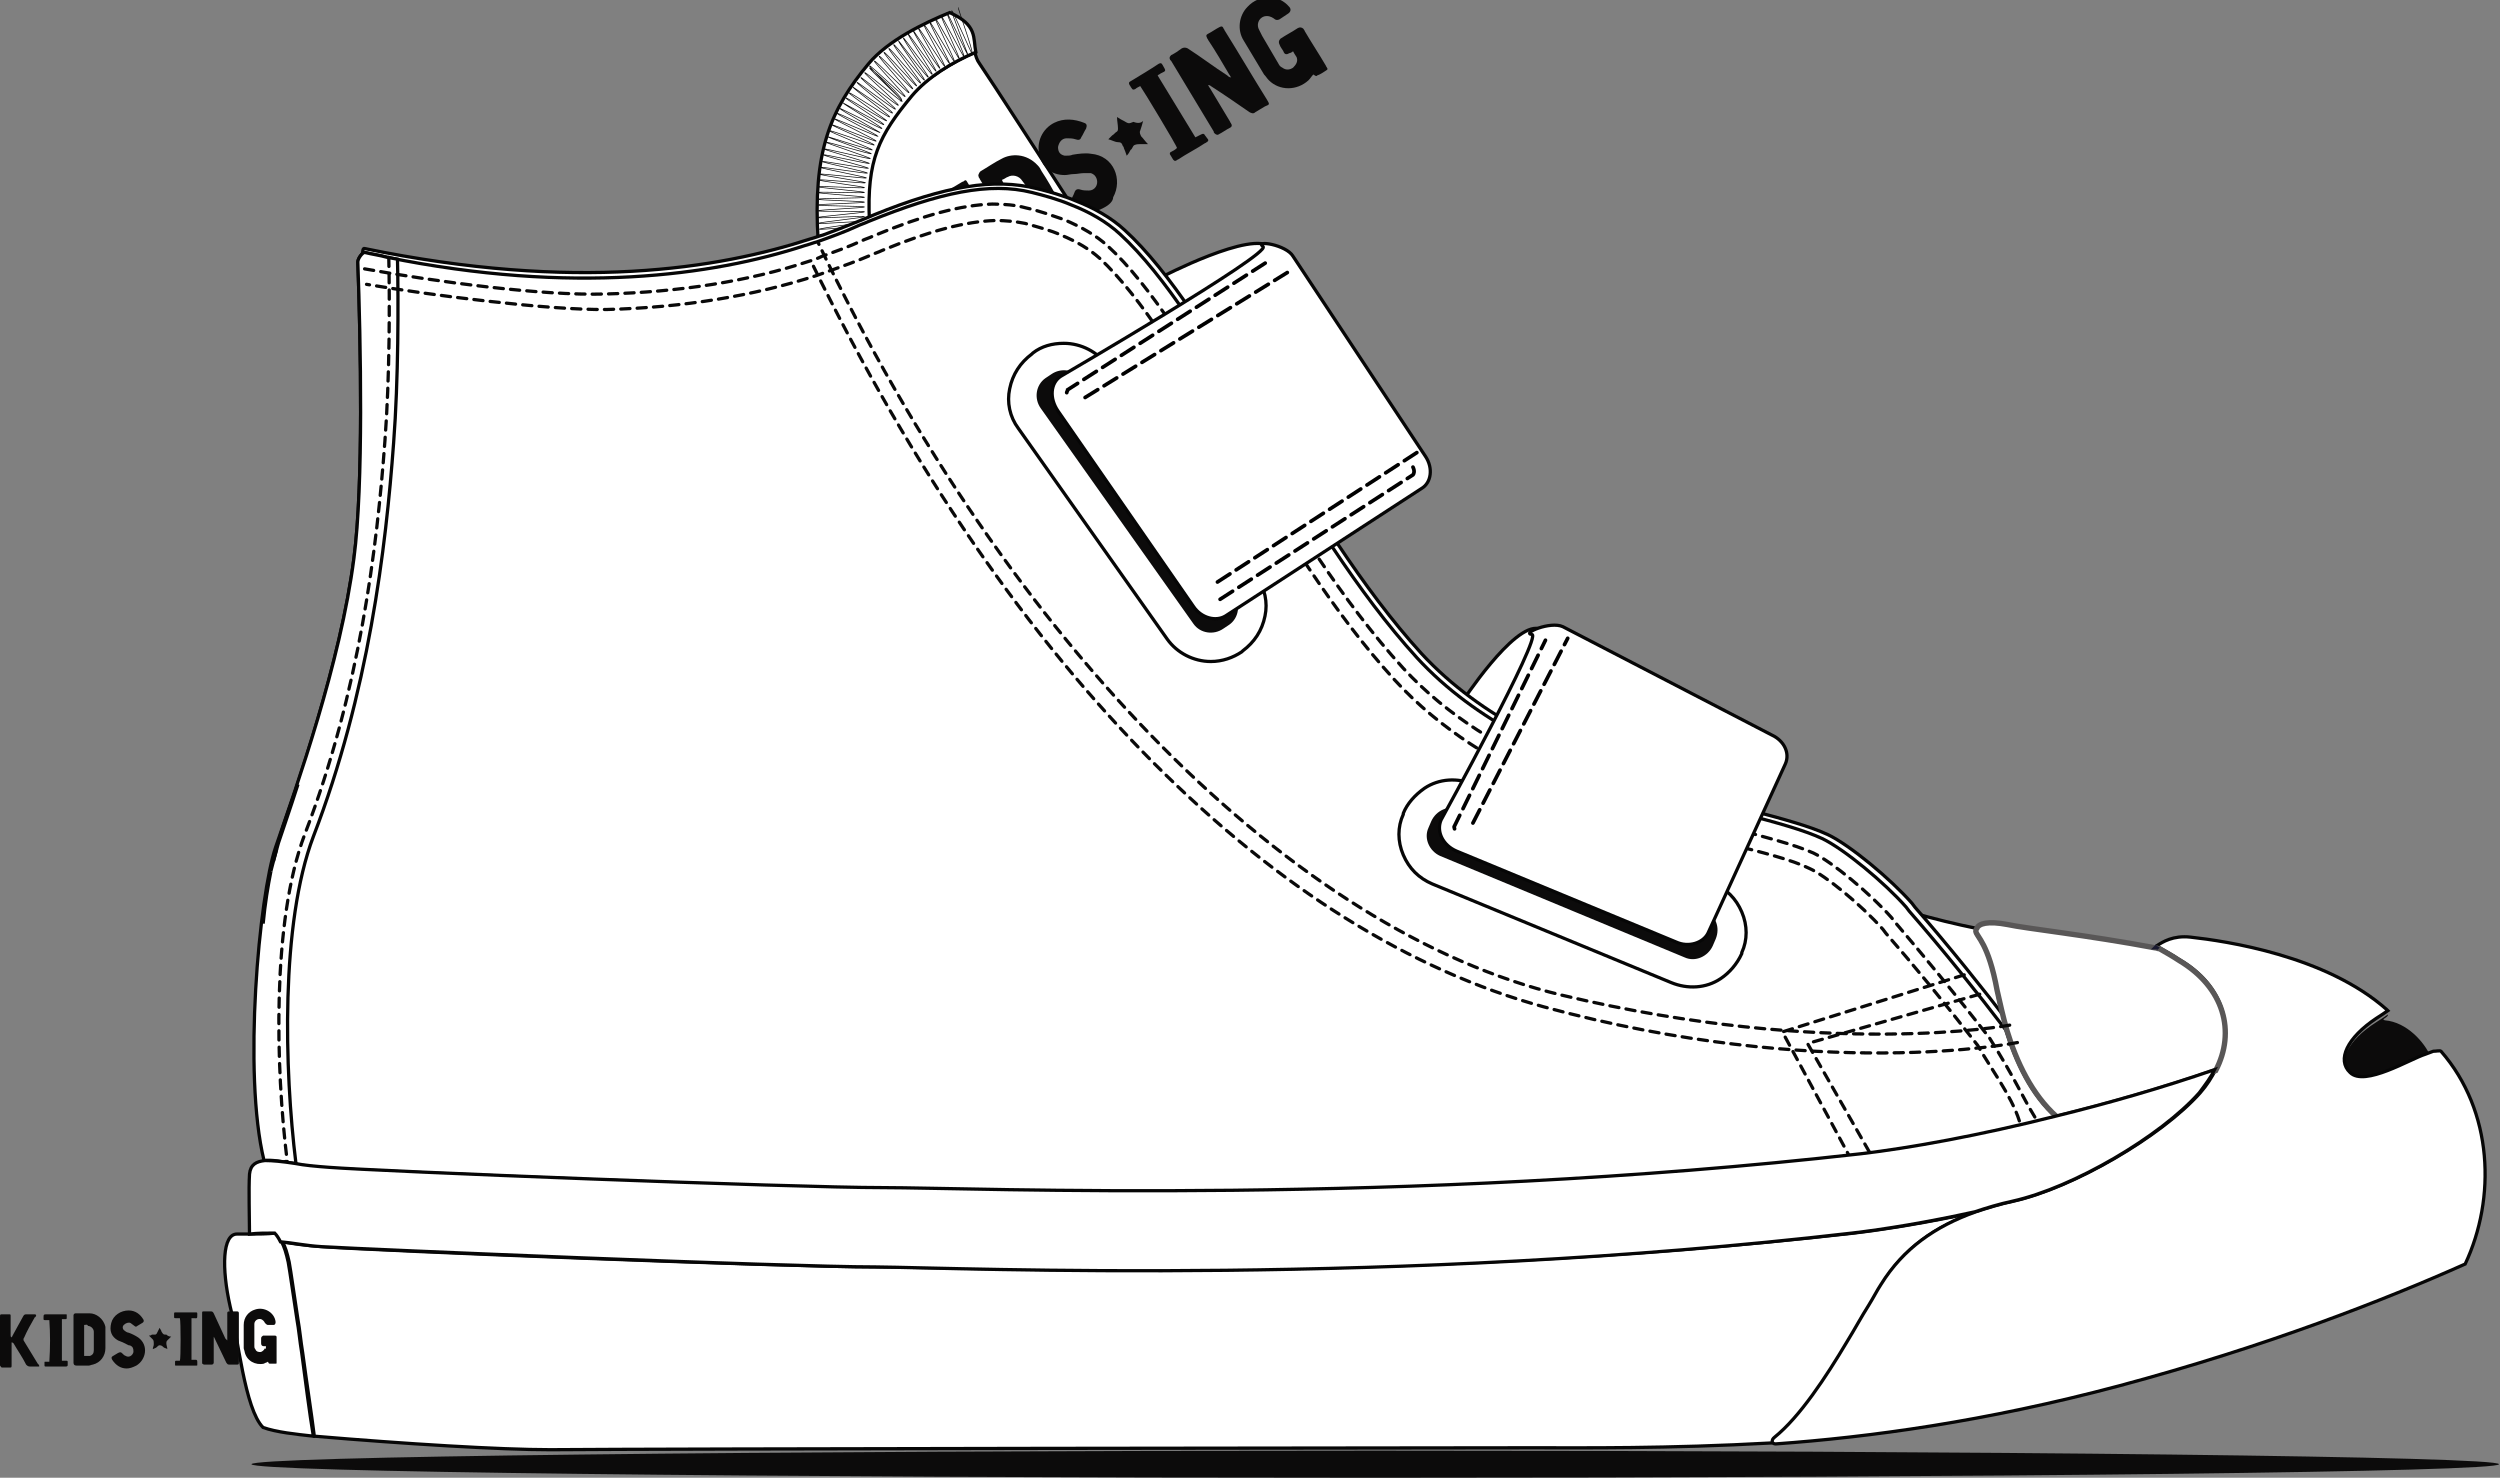 <?xml version="1.0" encoding="utf-8"?>
<!-- Generator: Adobe Illustrator 18.1.1, SVG Export Plug-In . SVG Version: 6.00 Build 0)  -->
<svg version="1.1" id="layout_1" xmlns="http://www.w3.org/2000/svg" xmlns:xlink="http://www.w3.org/1999/xlink" x="0px" y="0px"
	 viewBox="0 0 258.5 152.8" enable-background="new 0 0 258.5 152.8" xml:space="preserve">
<rect x="0" y="0" width="258.5" height="152.8" fill="#808080" stroke="none"/>
<path fill="#FFFFFF" d="M151.1,72.7c0,0,5.4-8.3,8-7.7c2.5,0.6-4,9.4-4,9.4L151.1,72.7z"/>
<path fill="none" stroke="#060606" stroke-width="0.339" d="M151.1,72.7c0,0,5.4-8.3,8-7.7c2.5,0.6-4,9.4-4,9.4L151.1,72.7z"/>
<path fill="#FFFFFF" d="M120,28.7c0,0,9.6-5,11.4-3.1c1.8,1.8-8.9,6.7-8.9,6.7L120,28.7z"/>
<path fill="none" stroke="#060606" stroke-width="0.339" d="M120,28.7c0,0,9.6-5,11.4-3.1c1.8,1.8-8.9,6.7-8.9,6.7L120,28.7z"/>
<path fill="#0C0B0B" d="M26,151.4c0,0.8,52,1.4,116.2,1.4c64.2,0,116.2-0.6,116.2-1.4c0-0.8-52-1.4-116.2-1.4
	C78,150,26,150.6,26,151.4"/>
<path fill="#0C0B0B" d="M243,111.3c-1.4-1.4-0.3-3.7,2.7-5.6c0.5-0.3,0.9-0.6,1.2-0.8c0.1,0.3-0.8,0.5-0.3,0.6
	c2.3,0.2,4.1,2.3,4.7,3.7c0,0.1,0.2,0.1,0.4,0.1c-0.3,0.1-0.5,0.2-0.8,0.3C249.3,109.9,244.5,112.8,243,111.3"/>
<path fill="#FFFFFF" d="M204.3,96.4c0.1,0.6,1.4,1.2,2.2,6.1c0.2,1.2,0.5,2.6,1,4.1c-2.9-3.7-6.5-8.2-10-12.3
	c2.4,0.7,4.9,1.3,6.9,1.7C204.3,96.1,204.3,96.3,204.3,96.4"/>
<path fill="none" stroke="#060606" stroke-width="0.339" d="M204.3,96.4c0.1,0.6,1.4,1.2,2.2,6.1c0.2,1.2,0.5,2.6,1,4.1
	c-2.9-3.7-6.5-8.2-10-12.3c2.4,0.7,4.9,1.3,6.9,1.7C204.3,96.1,204.3,96.3,204.3,96.4z"/>
<path fill="#FFFFFF" d="M89.8,22.9c-0.3-6.4,1-8.9,4.4-13c1.6-1.9,4.2-3.4,6.6-4.5c0.1,0.4,0.2,0.8,0.5,1.2
	c1.3,1.9,7.1,10.9,9.5,14.6c-1.4-0.6-2.9-1-4.1-1.3C102.3,18.9,97.2,19.9,89.8,22.9"/>
<path fill="none" stroke="#060606" stroke-width="0.339" d="M89.8,22.9c-0.3-6.4,1-8.9,4.4-13c1.6-1.9,4.2-3.4,6.6-4.5
	c0.1,0.4,0.2,0.8,0.5,1.2c1.3,1.9,7.1,10.9,9.5,14.6c-1.4-0.6-2.9-1-4.1-1.3C102.3,18.9,97.2,19.9,89.8,22.9z"/>
<path fill="#0C0B0B" d="M127.3,8c-0.1-0.1-0.1-0.2-0.2-0.3c-0.7-1.2-1.4-2.4-2.2-3.6c0-0.1-0.1-0.1-0.1-0.2
	c-0.1-0.2-0.1-0.3,0.1-0.4c0.4-0.2,0.8-0.5,1.2-0.7c0.2-0.1,0.3-0.1,0.4,0.1c0,0.1,0.1,0.1,0.1,0.2c1.5,2.4,2.9,4.8,4.4,7.2
	c0.3,0.5,0.3,0.5-0.2,0.7c-0.3,0.2-0.7,0.4-1,0.6c-0.2,0.2-0.4,0.1-0.6,0c-1.3-0.9-2.6-1.8-4-2.7c-0.1-0.1-0.2-0.1-0.3-0.1
	c0.1,0.1,0.1,0.2,0.2,0.3c0.7,1.2,1.4,2.3,2.1,3.5c0,0.1,0.1,0.1,0.1,0.2c0.1,0.1,0.1,0.3-0.1,0.4c-0.4,0.2-0.8,0.5-1.2,0.7
	c-0.1,0.1-0.3,0-0.4-0.1c-0.1-0.1-0.1-0.1-0.1-0.2l-4.4-7.3c0,0-0.1-0.1-0.1-0.1c-0.1-0.2-0.1-0.3,0.1-0.5c0.4-0.2,0.7-0.4,1.1-0.7
	c0.2-0.1,0.4-0.1,0.6,0c1.4,0.9,2.7,1.9,4.1,2.8C127,7.9,127.1,8,127.3,8C127.2,8,127.2,8,127.3,8"/>
<path fill="#0C0B0B" d="M103.4,22c-0.7-1.2-1.4-2.3-2.1-3.5c0-0.1-0.1-0.1-0.1-0.2c-0.1-0.2,0-0.3,0.1-0.5c0,0,0.1-0.1,0.1-0.1
	c0.7-0.4,1.4-0.9,2.2-1.3c0.9-0.5,2.5-0.6,3.7,0.7c0.2,0.2,0.3,0.4,0.4,0.6c0.6,0.9,1.1,1.8,1.6,2.7c0.7,1.2,0.6,2.8-0.4,3.8
	c-0.2,0.2-0.4,0.3-0.6,0.5c-0.7,0.4-1.3,0.8-2,1.2c-0.3,0.2-0.6,0.1-0.7-0.2C104.8,24.5,104.1,23.3,103.4,22 M103.6,18.6
	c0.1,0.4,2.7,4.6,2.9,4.8c0.3-0.2,0.5-0.3,0.8-0.5c0.1,0,0.1-0.1,0.1-0.1c0.3-0.4,0.4-0.8,0.1-1.3c-0.2-0.5-0.5-0.9-0.8-1.3
	c-0.3-0.5-0.6-1-1-1.5c-0.3-0.5-1-0.7-1.5-0.4C104.1,18.3,103.9,18.5,103.6,18.6"/>
<path fill="#0C0B0B" d="M94,27.9c0.1,0.1,0.1,0.2,0.2,0.3c0.6,1,1.3,2.1,1.9,3.1c0,0.1,0.1,0.1,0.1,0.2c0.1,0.2,0.1,0.3-0.1,0.4
	c-0.4,0.3-0.9,0.5-1.3,0.8c-0.2,0.1-0.3,0-0.4-0.1c0-0.1-0.1-0.1-0.1-0.2c-1.5-2.4-2.9-4.8-4.4-7.2c-0.3-0.4-0.3-0.5,0.2-0.7
	c0.3-0.2,0.6-0.4,1-0.6c0.3-0.2,0.4-0.2,0.6,0.1c0.6,1,1.2,2,1.8,2.9c0.1,0.1,0.1,0.2,0.3,0.2c0-0.1,0-0.2,0-0.4
	c-0.1-1.3-0.1-2.7-0.2-4c0-0.3,0.1-0.5,0.4-0.7c0.4-0.2,0.7-0.4,1.1-0.6c0.1,0,0.1-0.1,0.2-0.1c0.2-0.1,0.3,0,0.3,0.2
	c0,0.1,0,0.2,0,0.2c0.1,1.4,0.1,2.8,0.2,4.2c0,0.3,0.1,0.5,0.4,0.6c1.4,0.7,2.7,1.5,4.1,2.2c0.1,0,0.2,0.1,0.2,0.1
	c0.3,0.2,0.3,0.3,0,0.4c-0.4,0.2-0.8,0.5-1.2,0.7c-0.3,0.2-0.5,0.2-0.7,0c-1.3-0.7-2.7-1.4-4-2.2C94.3,28,94.2,27.9,94,27.9
	C94.1,27.9,94.1,27.9,94,27.9"/>
<path fill="#0C0B0B" d="M133.7,5.3c-0.1,0.1-0.3,0.2-0.4,0.2c-0.3,0.2-0.5,0.1-0.6-0.2c-0.1-0.2-0.3-0.4-0.4-0.7
	c-0.1-0.2-0.1-0.4,0.1-0.6c0.6-0.4,1.2-0.7,1.8-1.1c0.2-0.1,0.4-0.1,0.6,0.1c0,0.1,0.1,0.1,0.1,0.2c0.7,1.2,1.5,2.4,2.2,3.6
	c0,0.1,0.1,0.1,0.1,0.2c0.1,0.1,0.1,0.2-0.1,0.3c-0.3,0.2-0.6,0.4-0.9,0.5c-0.1,0.1-0.1,0.1-0.4-0.1c-0.2,0.2-0.3,0.4-0.5,0.6
	c-1.2,1.1-3,1.1-4.1,0c-0.2-0.2-0.3-0.4-0.5-0.6c-0.7-1.2-1.4-2.3-2.1-3.5c-0.7-1.1-0.5-2.6,0.4-3.5c1.2-1.3,3.2-1.3,4.3,0
	c0.2,0.2,0.2,0.5-0.1,0.7c-0.3,0.2-0.6,0.4-0.9,0.6c-0.2,0.1-0.4,0.1-0.6-0.1c-0.3-0.2-0.6-0.3-1-0.2c-0.6,0.2-0.8,0.9-0.5,1.4
	c0.1,0.2,0.2,0.4,0.3,0.6c0.6,1,1.1,1.9,1.7,2.9c0.1,0.2,0.2,0.3,0.4,0.4c0.4,0.3,0.8,0.2,1.1,0c0.3-0.3,0.5-0.6,0.4-1
	C134.1,5.9,133.9,5.7,133.7,5.3"/>
<path fill="#0C0B0B" d="M114.1,21.5c-0.9,0.5-2,0.6-3.1,0c-0.3-0.2-0.4-0.4-0.3-0.7c0.1-0.3,0.3-0.6,0.4-0.9
	c0.1-0.3,0.3-0.4,0.6-0.3c0.3,0.1,0.6,0.1,0.9,0.1c0.6,0,1-0.6,0.8-1.2c-0.1-0.3-0.3-0.5-0.6-0.6c-0.2,0-0.5,0-0.7,0
	c-0.4,0-0.7,0.1-1.1,0.1c-0.3,0-0.6,0.1-0.9,0.1c-1.4,0-2.3-0.8-2.6-2c-0.4-1.4,0.3-2.8,1.5-3.4c1-0.5,2.1-0.4,3.1,0
	c0.3,0.1,0.3,0.3,0.2,0.6c-0.2,0.3-0.3,0.6-0.5,0.9c-0.1,0.3-0.3,0.3-0.6,0.2c-0.3-0.1-0.6-0.1-0.9-0.1c-0.5,0-0.8,0.4-0.9,0.9
	c0,0.5,0.2,0.8,0.7,0.9c0.3,0,0.6,0,0.8-0.1c0.6-0.1,1.3-0.2,1.9-0.1c2.4,0.2,3.3,2.7,2.3,4.5C115.1,20.8,114.7,21.2,114.1,21.5"/>
<path fill="#0C0B0B" d="M117.9,8.9c-0.2,0.1-0.4,0.2-0.5,0.3c-0.2,0.1-0.3,0.1-0.4-0.1c-0.1-0.1-0.1-0.2-0.2-0.3
	c-0.1-0.2-0.1-0.3,0.1-0.4c1-0.6,2-1.2,2.9-1.8c0.2-0.1,0.3-0.1,0.4,0.1c0.4,0.7,0.4,0.6-0.2,0.9c-0.1,0.1-0.2,0.1-0.3,0.2
	c1.3,2.1,2.6,4.3,3.9,6.4c0.2-0.1,0.4-0.2,0.6-0.3c0.2-0.1,0.3-0.1,0.4,0.1c0.1,0.1,0.2,0.3,0.3,0.4c0.1,0.1,0,0.2-0.1,0.3
	c-0.1,0-0.1,0.1-0.2,0.1c-0.9,0.6-1.9,1.1-2.8,1.7c-0.1,0-0.1,0.1-0.2,0.1c-0.1,0.1-0.2,0-0.3-0.1c-0.1-0.2-0.2-0.3-0.3-0.5
	c-0.1-0.1,0-0.3,0.1-0.3c0.2-0.1,0.4-0.2,0.6-0.4C121.7,15.1,118.2,9.3,117.9,8.9"/>
<path fill="#0C0B0B" d="M97.8,21c-0.2,0.1-0.4,0.2-0.6,0.3c-0.2,0.1-0.3,0.1-0.4-0.1c-0.4-0.7-0.4-0.6,0.2-0.9
	c0.8-0.5,1.7-1,2.5-1.5c0.1,0,0.2-0.1,0.2-0.1c0.1-0.1,0.2-0.1,0.3,0.1c0.1,0.2,0.2,0.3,0.3,0.5c0.1,0.1,0,0.2-0.1,0.3
	c-0.1,0.1-0.2,0.1-0.3,0.2c-0.1,0.1-0.2,0.1-0.3,0.2c1.3,2.1,2.6,4.2,3.9,6.4c0.2-0.1,0.4-0.2,0.5-0.3c0.3-0.2,0.3-0.2,0.5,0.1
	c0.1,0.1,0.1,0.2,0.2,0.3c0.1,0.2,0.1,0.2-0.1,0.4c-0.2,0.1-0.4,0.2-0.6,0.3c-0.8,0.5-1.6,0.9-2.4,1.4c-0.3,0.2-0.3,0.2-0.5-0.1
	c-0.1-0.1-0.1-0.2-0.2-0.3c-0.1-0.1,0-0.3,0.1-0.3c0.1-0.1,0.2-0.1,0.3-0.2c0.1-0.1,0.2-0.1,0.3-0.2C100.4,25.3,99.1,23.2,97.8,21"
	/>
<path fill="#0C0B0B" d="M118.2,12.5c-0.1,0.4-0.2,0.7-0.3,1c-0.1,0.2,0,0.4,0.1,0.6c0.2,0.2,0.4,0.5,0.7,0.8c-0.3,0-0.5,0-0.7,0
	c-0.2,0-0.5,0-0.7,0.1c-0.2,0.1-0.2,0.4-0.4,0.5c-0.1,0.2-0.2,0.4-0.4,0.6c-0.1-0.3-0.2-0.6-0.3-0.8c0-0.1,0-0.1-0.1-0.2
	c-0.1-0.3-0.2-0.4-0.5-0.4c-0.3,0-0.6-0.2-1-0.3c0.1-0.1,0.3-0.3,0.4-0.4c0.2-0.1,0.3-0.3,0.5-0.4c0.1-0.1,0.1-0.2,0.1-0.3
	c0-0.4-0.1-0.8-0.1-1.2c0.3,0.2,0.5,0.3,0.7,0.4c0.5,0.3,0.5,0.3,1,0.1C117.7,12.8,118,12.7,118.2,12.5"/>
<path fill="#FFFFFF" d="M94.3,9.9c-3.4,4.1-4.7,6.6-4.4,13c-0.4,0.2-0.8,0.3-1.2,0.5C87.3,24,86,24.5,84.6,25
	c-0.6-9.4,1.3-13.7,5.2-18.4c2-2.4,5.7-4.2,8.4-5.3c2.9,1.3,2.4,2.6,2.7,4.1C98.5,6.4,95.9,8,94.3,9.9"/>
<path fill="none" stroke="#060606" stroke-width="0.339" d="M94.3,9.9c-3.4,4.1-4.7,6.6-4.4,13c-0.4,0.2-0.8,0.3-1.2,0.5
	C87.3,24,86,24.5,84.6,25c-0.6-9.4,1.3-13.7,5.2-18.4c2-2.4,5.7-4.2,8.4-5.3c2.9,1.3,2.4,2.6,2.7,4.1C98.5,6.4,95.9,8,94.3,9.9z"/>
<path fill="none" stroke="#090909" stroke-width="7.200000e-002" stroke-linecap="round" stroke-miterlimit="10" d="M99.1,0.8
	c-0.1,0,1.6,4.6,1.4,4.7c-0.1,0-2-4.5-2.1-4.4c-0.1,0,1.7,4.6,1.7,4.6c-0.1,0-2.1-4.4-2.2-4.4c-0.1,0,1.9,4.5,1.8,4.6
	c-0.1,0-2.3-4.3-2.4-4.3c-0.1,0,2,4.5,1.9,4.5c-0.1,0-2.4-4.3-2.5-4.2c-0.1,0,2.1,4.4,2,4.5c-0.1,0-2.5-4.2-2.6-4.2
	c-0.1,0,2.2,4.4,2.1,4.4c-0.1,0-2.6-4.2-2.7-4.1c-0.1,0,2.3,4.3,2.2,4.4c-0.1,0-2.7-4.1-2.8-4.1c-0.1,0,2.4,4.3,2.3,4.3
	c-0.1,0-2.8-4-2.8-4c-0.1,0.1,2.5,4.2,2.4,4.3c-0.1,0-2.9-4-2.9-3.9c-0.1,0.1,2.6,4.1,2.5,4.2c-0.1,0.1-3-3.9-3-3.8
	c-0.1,0.1,2.7,4.1,2.6,4.1c-0.1,0.1-3.1-3.8-3.1-3.8c-0.1,0.1,2.8,4,2.7,4.1c-0.1,0.1-3.1-3.8-3.2-3.7c-0.1,0.1,2.9,3.9,2.8,4
	c-0.1,0.1-3.2-3.7-3.3-3.6c-0.1,0.1,3,3.9,2.9,3.9c-0.1,0.1-3.3-3.6-3.4-3.5c-0.1,0.1,3.1,3.8,3,3.8c-0.1,0.1-3.4-3.5-3.5-3.4
	c-0.1,0.1,3.2,3.7,3.1,3.8c-0.1,0.1-3.5-3.4-3.6-3.3c-0.1,0.1,3.3,3.6,3.2,3.7c-0.1,0.1-3.6-3.3-3.7-3.2s3.4,3.5,3.3,3.6
	C93.6,10.2,90,7,89.9,7c-0.1,0.1,3.5,3.4,3.4,3.5c-0.1,0.1-3.8-3.1-3.9-3c-0.1,0.1,3.6,3.3,3.5,3.4c-0.1,0.1-3.9-3-3.9-2.9
	c-0.1,0.1,3.7,3.2,3.6,3.3c-0.1,0.1-4-2.9-4-2.8c-0.1,0.1,3.8,3.1,3.7,3.2c-0.1,0.1-4.1-2.7-4.1-2.7c-0.1,0.1,3.9,3,3.8,3.1
	c-0.1,0.1-4.1-2.6-4.2-2.5c-0.1,0.1,4,2.9,3.9,2.9c-0.1,0.1-4.2-2.5-4.3-2.4c0,0.1,4.1,2.7,4,2.8c0,0.1-4.3-2.3-4.3-2.3
	c0,0.1,4.2,2.6,4.1,2.7c0,0.1-4.4-2.2-4.4-2.1c0,0.1,4.2,2.5,4.2,2.5c0,0.1-4.4-2.1-4.5-2c0,0.1,4.3,2.3,4.3,2.4
	c0,0.1-4.5-1.9-4.5-1.8c0,0.1,4.4,2.2,4.3,2.3c0,0.1-4.6-1.8-4.6-1.7s4.5,2,4.4,2.1c0,0.1-4.6-1.6-4.7-1.5c0,0.1,4.5,1.9,4.5,2
	c0,0.1-4.7-1.4-4.7-1.4c0,0.1,4.6,1.7,4.6,1.8c0,0.1-4.7-1.3-4.7-1.2c0,0.1,4.6,1.6,4.6,1.7c0,0.1-4.8-1.1-4.8-1
	c0,0.1,4.7,1.4,4.7,1.5c0,0.1-4.8-1-4.8-0.9c0,0.1,4.7,1.3,4.7,1.4c0,0.1-4.8-0.8-4.8-0.7c0,0.1,4.8,1.1,4.7,1.2
	c0,0.1-4.9-0.7-4.9-0.6c0,0.1,4.8,1,4.8,1.1c0,0.1-4.9-0.5-4.9-0.4c0,0.1,4.8,0.8,4.8,0.9c0,0.1-4.9-0.4-4.9-0.3
	c0,0.1,4.8,0.7,4.8,0.8c0,0.1-4.9-0.2-4.9-0.1c0,0.1,4.9,0.5,4.9,0.6s-4.9-0.1-4.9,0c0,0.1,4.9,0.4,4.9,0.5c0,0.1-4.9,0.1-4.9,0.2
	c0,0.1,4.9,0.2,4.9,0.3c0,0.1-4.9,0.2-4.9,0.3c0,0.1,4.9,0.1,4.9,0.2c0,0.1-4.9,0.3-4.9,0.4c0,0.1,4.9,0,4.9,0.1
	c0,0.1-4.9,0.5-4.9,0.6c0,0.1,4.9-0.2,4.9-0.1c0,0.1-4.9,0.6-4.8,0.7c0,0.1,4.9-0.3,4.9-0.2c0,0.1-4.8,0.7-4.8,0.8
	c0,0.1,4.9-0.4,4.9-0.3c0,0.1-4.8,0.8-4.8,0.9c0,0.1,4.9-0.5,4.9-0.4c0,0.1-4.8,0.9-4.8,1c0,0.1,4.9-0.6,4.9-0.5
	c0,0.1-4.8,1.1-4.8,1.1c0,0.1,4.8-0.7,4.9-0.6c0,0.1-4.8,1.2-4.7,1.3c0,0.1,4.8-0.8,4.8-0.8"/>
<path fill="#FFFFFF" d="M32.2,87.5c2.1-6.4,6.6-19,8-29.9c1-7.8-3.8-32.5-2.5-31.9c21.8,4.5,36.6,2.1,46.1-1
	c0.4-0.1,0.9-0.3,1.3-0.4c1.4-0.5,4.9-1.9,5.3-2.1c7.4-3,12.4-3.8,16.8-2.7c1.2,0.3,2.7,0.7,4.1,1.3c1.8,0.7,3.6,1.7,5,3
	c9.4,8.6,18.4,30.3,30.7,43.8C159.4,81,181.4,82.8,189,86.3c2.3,1.1,6.5,4.6,8.7,7.1c0.1,0.1,0.2,0.3,0.3,0.4c3.5,4,7.1,8.5,10,12.3
	c1,3.2,2.6,6.7,5.2,9c-7.9,2-15.1,3.3-20.2,3.9c-47.7,5.4-91.8,3.5-101.1,3.5c-9.3,0-52.3-1.8-57.3-2.1c-1.3-0.1-2.5-0.3-3.5-0.4
	C28.8,110.8,30.6,92.4,32.2,87.5"/>
<path fill="none" stroke="#060606" stroke-width="0.339" d="M32.2,87.5c2.1-6.4,6.6-19,8-29.9c1-7.8-3.8-32.5-2.5-31.9
	c21.8,4.5,36.6,2.1,46.1-1c0.4-0.1,0.9-0.3,1.3-0.4c1.4-0.5,4.9-1.9,5.3-2.1c7.4-3,12.4-3.8,16.8-2.7c1.2,0.3,2.7,0.7,4.1,1.3
	c1.8,0.7,3.6,1.7,5,3c9.4,8.6,18.4,30.3,30.7,43.8C159.4,81,181.4,82.8,189,86.3c2.3,1.1,6.5,4.6,8.7,7.1c0.1,0.1,0.2,0.3,0.3,0.4
	c3.5,4,7.1,8.5,10,12.3c1,3.2,2.6,6.7,5.2,9c-7.9,2-15.1,3.3-20.2,3.9c-47.7,5.4-91.8,3.5-101.1,3.5c-9.3,0-52.3-1.8-57.3-2.1
	c-1.3-0.1-2.5-0.3-3.5-0.4C28.8,110.8,30.6,92.4,32.2,87.5z"/>
<path fill="#FFFFFF" d="M28.6,87.6c2.1-6.4,6.6-19,8-29.9c1-7.6,0.7-22.3,0.4-30.6c0-0.4,0.5-1,0.7-1c0.8,0.2,1.6,0.3,2.3,0.5
	c19.2,3.9,33.7,1.9,43.2-1.2c0.4-0.1,0.9-0.3,1.3-0.4c1.4-0.5,2.8-1,4.1-1.6c0.4-0.2,0.8-0.3,1.2-0.5c7.4-3,12.5-4.1,16.9-3
	c1.2,0.3,2.7,0.7,4.1,1.3c1.8,0.7,3.6,1.7,5,3c9.4,8.6,18.4,30.3,30.7,43.8c12.3,13.4,34.3,15.2,41.9,18.7c2.3,1.1,6.5,4.6,8.7,7.1
	c0.1,0.1,0.2,0.3,0.3,0.4c3.5,4,7.1,8.5,10,12.3c1,3.2,2.6,6.7,5.2,9c-7.9,2-15.1,3.3-20.2,3.9c-47.7,5.4-91.8,3.5-101.1,3.5
	c-9.3,0-52.3-1.8-57.3-2.1c-1.3-0.1-2.5-0.3-3.5-0.4c-1.3-0.2-2.3-0.4-3.1-0.3C25.2,111,26.9,92.6,28.6,87.6"/>
<path fill="none" stroke="#060606" stroke-width="0.339" d="M28.6,87.6c2.1-6.4,6.6-19,8-29.9c1-7.6,0.7-22.3,0.4-30.6
	c0-0.4,0.5-1,0.7-1c0.8,0.2,1.6,0.3,2.3,0.5c19.2,3.9,33.7,1.9,43.2-1.2c0.4-0.1,0.9-0.3,1.3-0.4c1.4-0.5,2.8-1,4.1-1.6
	c0.4-0.2,0.8-0.3,1.2-0.5c7.4-3,12.5-4.1,16.9-3c1.2,0.3,2.7,0.7,4.1,1.3c1.8,0.7,3.6,1.7,5,3c9.4,8.6,18.4,30.3,30.7,43.8
	c12.3,13.4,34.3,15.2,41.9,18.7c2.3,1.1,6.5,4.6,8.7,7.1c0.1,0.1,0.2,0.3,0.3,0.4c3.5,4,7.1,8.5,10,12.3c1,3.2,2.6,6.7,5.2,9
	c-7.9,2-15.1,3.3-20.2,3.9c-47.7,5.4-91.8,3.5-101.1,3.5c-9.3,0-52.3-1.8-57.3-2.1c-1.3-0.1-2.5-0.3-3.5-0.4
	c-1.3-0.2-2.3-0.4-3.1-0.3C25.2,111,26.9,92.6,28.6,87.6z"/>
<path fill="#FFFFFF" d="M36.6,57.7c1-7.6,0.7-22.3,0.4-30.6c0-0.4,0.5-1,0.7-1c0.8,0.2,1.6,0.3,2.3,0.5c0.6,0.1,0.6,0.1,1.1,0.2
	c0.1,4.3,0.1,12.5-0.4,19c-0.8,10.9-2.6,25.9-8.3,40.7c-3.4,9-3,24.1-1.8,33.8c-0.1,0-0.2,0-0.2,0c-1.3-0.2-2.3-0.4-3.1-0.3
	c-2.2-9-0.5-27.4,1.2-32.4C30.7,81.2,35.2,68.6,36.6,57.7"/>
<path fill="none" stroke="#060606" stroke-width="0.339" d="M36.6,57.7c1-7.6,0.7-22.3,0.4-30.6c0-0.4,0.5-1,0.7-1
	c0.8,0.2,1.6,0.3,2.3,0.5c0.6,0.1,0.6,0.1,1.1,0.2c0.1,4.3,0.1,12.5-0.4,19c-0.8,10.9-2.6,25.9-8.3,40.7c-3.4,9-3,24.1-1.8,33.8
	c-0.1,0-0.2,0-0.2,0c-1.3-0.2-2.3-0.4-3.1-0.3c-2.2-9-0.5-27.4,1.2-32.4C30.7,81.2,35.2,68.6,36.6,57.7z"/>
<path fill="none" stroke="#090909" stroke-width="0.339" stroke-linecap="round" stroke-miterlimit="10" stroke-dasharray="0.948,0.745" d="
	M40.2,26.6c0.1,4.3,0.1,12.5-0.4,19c-0.8,10.9-2.6,25.9-8.3,40.7c-3.4,9-3,24.1-1.8,33.8c-0.1,0-0.2,0-0.2,0"/>
<path fill="none" stroke="#090909" stroke-width="0.339" stroke-linecap="round" stroke-miterlimit="10" stroke-dasharray="0.948,0.745" d="
	M37.7,27.8c7.2,1.3,18.3,2.8,24.9,2.6c7.6-0.2,14.8-1.3,21.1-3.4c0.4-0.1,0.9-0.3,1.3-0.5c1.4-0.5,2.8-1,4.1-1.6
	c0.4-0.2,0.8-0.3,1.2-0.5c5.3-2.2,9.1-3.2,12.3-3.3c1.3,0,2.4,0.1,3.5,0.4c1.4,0.3,2.7,0.8,3.9,1.2c1.9,0.8,3.4,1.7,4.5,2.7
	c4.5,4.1,9.1,11.7,13.9,19.7c5.1,8.4,10.4,17.1,16.7,24c9.2,10,23.3,13.7,33.5,16.4c3.7,1,6.9,1.8,8.9,2.7c1.9,0.9,5.9,4.2,8.1,6.7
	l0.3,0.4c2.9,3.4,6.2,7.4,9.8,12c2.7,4.3,3.3,5.9,4.7,8.2"/>
<path fill="none" stroke="#090909" stroke-width="0.339" stroke-linecap="round" stroke-miterlimit="10" stroke-dasharray="0.948,0.745" d="
	M208.8,115.9c-0.8-2.6-3.2-5.8-4.3-7.8c-3.5-4.5-6.7-8.4-9.5-11.6l-0.3-0.4c-2.3-2.6-6-5.6-7.6-6.3c-1.8-0.9-5-1.7-8.6-2.6
	c-10.5-2.7-24.8-6.5-34.3-16.9c-6.4-7-11.7-15.8-16.9-24.3c-4.8-7.9-9.3-15.3-13.6-19.3c-1-0.9-2.3-1.7-4-2.4
	c-1.1-0.5-2.3-0.8-3.7-1.2c-1-0.2-2-0.3-3.1-0.3c-3,0.1-6.6,1-11.7,3.1c-0.4,0.2-0.8,0.3-1.2,0.5c-1.4,0.6-2.8,1.1-4.2,1.6
	c-0.5,0.2-0.9,0.3-1.4,0.5c-6.5,2.1-13.8,3.3-21.6,3.5c-6.1,0.1-18.4-1.5-24.9-2.6"/>
<path fill="#FFFFFF" d="M33.3,128.9c5,0.4,47.9,2.1,57.3,2.1c9.3,0,53.5,1.9,101.1-3.5c3.3-0.4,7.7-1.1,12.7-2.2
	c-4.3,1.5-7.6,3.8-9.8,7.5c-0.4,0.6-0.8,1.4-1.3,2.2c-0.7,1.1-1.4,2.4-2.2,3.7c-2.5,4.1-5,8.3-7.9,10.5c-10.8,0.6-19.5,0.5-24.8,0.5
	c-10.3,0-90.2,0.1-101.5,0.2c-5.2,0-15-0.6-24.4-1.4c-0.3-2.4-0.8-5.6-1.2-8.6c-0.2-1.2-0.3-2.4-0.5-3.5c-0.4-2.6-0.7-4.8-0.9-5.9
	c-0.2-0.9-0.4-1.6-0.7-2.1C30.3,128.6,31.7,128.8,33.3,128.9"/>
<path fill="none" stroke="#060606" stroke-width="0.339" d="M33.3,128.9c5,0.4,47.9,2.1,57.3,2.1c9.3,0,53.5,1.9,101.1-3.5
	c3.3-0.4,7.7-1.1,12.7-2.2c-4.3,1.5-7.6,3.8-9.8,7.5c-0.4,0.6-0.8,1.4-1.3,2.2c-0.7,1.1-1.4,2.4-2.2,3.7c-2.5,4.1-5,8.3-7.9,10.5
	c-10.8,0.6-19.5,0.5-24.8,0.5c-10.3,0-90.2,0.1-101.5,0.2c-5.2,0-15-0.6-24.4-1.4c-0.3-2.4-0.8-5.6-1.2-8.6
	c-0.2-1.2-0.3-2.4-0.5-3.5c-0.4-2.6-0.7-4.8-0.9-5.9c-0.2-0.9-0.4-1.6-0.7-2.1C30.3,128.6,31.7,128.8,33.3,128.9z"/>
<path fill="#FFFFFF" d="M191,138.7c0.8-1.3,1.5-2.6,2.2-3.7c0.5-0.8,0.9-1.6,1.3-2.2c2.3-3.7,5.6-6,9.8-7.5c1.2-0.4,2.5-0.8,3.9-1.1
	c6.2-1.4,15.3-6.7,19.3-11.2c0.7-0.8,1.2-1.6,1.6-2.4c2.1-4.1,0.9-8.7-3.8-11.4c-0.6-0.4-1.3-0.8-2-1.2c-0.1-0.1-0.2-0.1-0.3-0.2
	c0.6-0.4,1.7-1.1,3.5-0.9c3.6,0.4,14,1.9,20.3,7.5c0.1,0.1,0.1,0.1,0.1,0.1c-0.3,0.2-0.7,0.5-1.2,0.8c-3,2-4.1,4.3-2.7,5.6
	c1.5,1.5,6.2-1.4,7.8-1.9c0.3-0.1,0.5-0.2,0.8-0.3c0.3,0,0.7-0.1,0.8,0c5.4,6.2,5.7,15.2,2.5,22c-8.3,3.7-20.5,8.5-35.8,12.6
	c-13.9,3.7-25.8,5.3-35.5,6c-0.4,0-0.5-0.4-0.1-0.7C186.1,146.5,188.8,142.4,191,138.7"/>
<path fill="none" stroke="#060606" stroke-width="0.339" d="M191,138.7c0.8-1.3,1.5-2.6,2.2-3.7c0.5-0.8,0.9-1.6,1.3-2.2
	c2.3-3.7,5.6-6,9.8-7.5c1.2-0.4,2.5-0.8,3.9-1.1c6.2-1.4,15.3-6.7,19.3-11.2c0.7-0.8,1.2-1.6,1.6-2.4c2.1-4.1,0.9-8.7-3.8-11.4
	c-0.6-0.4-1.3-0.8-2-1.2c-0.1-0.1-0.2-0.1-0.3-0.2c0.6-0.4,1.7-1.1,3.5-0.9c3.6,0.4,14,1.9,20.3,7.5c0.1,0.1,0.1,0.1,0.1,0.1
	c-0.3,0.2-0.7,0.5-1.2,0.8c-3,2-4.1,4.3-2.7,5.6c1.5,1.5,6.2-1.4,7.8-1.9c0.3-0.1,0.5-0.2,0.8-0.3c0.3,0,0.7-0.1,0.8,0
	c5.4,6.2,5.7,15.2,2.5,22c-8.3,3.7-20.5,8.5-35.8,12.6c-13.9,3.7-25.8,5.3-35.5,6c-0.4,0-0.5-0.4-0.1-0.7
	C186.1,146.5,188.8,142.4,191,138.7z"/>
<path fill="#FFFFFF" d="M24.5,127.6c0.3,0,0.8,0,1.4,0c0.8,0,1.7,0,2.6-0.1c0.2,0.2,0.4,0.5,0.6,0.9c0.3,0.5,0.5,1.2,0.7,2.1
	c0.2,1.1,0.5,3.3,0.9,5.9c0.2,1.1,0.3,2.3,0.5,3.5c0.4,3,0.8,6.2,1.2,8.6c-1.8-0.2-3.8-0.4-5.2-0.9c-1.9-1.9-2.6-9.4-3.4-12.5
	C22.9,131.1,23,127.6,24.5,127.6"/>
<path fill="none" stroke="#060606" stroke-width="0.339" d="M24.5,127.6c0.3,0,0.8,0,1.4,0c0.8,0,1.7,0,2.6-0.1
	c0.2,0.2,0.4,0.5,0.6,0.9c0.3,0.5,0.5,1.2,0.7,2.1c0.2,1.1,0.5,3.3,0.9,5.9c0.2,1.1,0.3,2.3,0.5,3.5c0.4,3,0.8,6.2,1.2,8.6
	c-1.8-0.2-3.8-0.4-5.2-0.9c-1.9-1.9-2.6-9.4-3.4-12.5C22.9,131.1,23,127.6,24.5,127.6z"/>
<path fill="#FFFFFF" d="M204.4,96c0.2-0.5,1.1-0.8,3.2-0.4c1.8,0.4,8.3,1.1,15.2,2.4c0.2,0,0.3,0.1,0.5,0.1c0.7,0.4,1.4,0.8,2,1.2
	c4.7,2.8,5.9,7.4,3.8,11.4c-5.5,1.9-11.1,3.5-16.4,4.8c-2.6-2.3-4.2-5.7-5.2-9c-0.4-1.4-0.7-2.8-1-4.1c-0.9-4.9-2.1-5.5-2.2-6.1
	C204.3,96.3,204.3,96.1,204.4,96"/>
<path fill="none" stroke="#595757" stroke-width="0.556" d="M204.4,96c0.2-0.5,1.1-0.8,3.2-0.4c1.8,0.4,8.3,1.1,15.2,2.4
	c0.2,0,0.3,0.1,0.5,0.1c0.7,0.4,1.4,0.8,2,1.2c4.7,2.8,5.9,7.4,3.8,11.4c-5.5,1.9-11.1,3.5-16.4,4.8c-2.6-2.3-4.2-5.7-5.2-9
	c-0.4-1.4-0.7-2.8-1-4.1c-0.9-4.9-2.1-5.5-2.2-6.1C204.3,96.3,204.3,96.1,204.4,96z"/>
<path fill="#FFFFFF" d="M222.8,98c0,0,0.1-0.1,0.1-0.1c0.1,0.1,0.2,0.1,0.3,0.2C223.1,98,222.9,98,222.8,98"/>
<path fill="none" stroke="#19192F" stroke-width="0.325" stroke-miterlimit="10" d="M222.8,98c0,0,0.1-0.1,0.1-0.1
	c0.1,0.1,0.2,0.1,0.3,0.2C223.1,98,222.9,98,222.8,98z"/>
<polyline fill="none" stroke="#090909" stroke-width="0.339" stroke-linecap="round" stroke-miterlimit="10" stroke-dasharray="0.948,0.745" points="
	204.7,102.8 186.9,107.9 193.4,119.3 "/>
<polyline fill="none" stroke="#090909" stroke-width="0.339" stroke-linecap="round" stroke-miterlimit="10" stroke-dasharray="0.948,0.745" points="
	203.1,100.8 184.3,106.7 191.2,119.5 "/>
<path fill="#FFFFFF" d="M25.8,121.4c0.1-1,0.7-1.3,1.6-1.4c0.8,0,1.8,0.1,3.1,0.3c1,0.2,2.2,0.3,3.5,0.4c5,0.4,47.9,2.1,57.3,2.1
	c9.3,0,53.5,1.9,101.1-3.5c5.1-0.6,12.3-1.9,20.2-3.9c5.3-1.3,10.9-2.9,16.4-4.8c-0.4,0.8-1,1.6-1.6,2.4c-4,4.5-13,9.8-19.3,11.2
	c-1.4,0.3-2.7,0.7-3.9,1.1c-5,1.1-9.3,1.8-12.7,2.2C144,133,99.9,131.1,90.5,131c-9.3,0-52.3-1.8-57.3-2.1c-1.6-0.1-3-0.4-4.2-0.5
	c-0.2-0.4-0.4-0.7-0.6-0.9c-0.9,0-1.8,0-2.6,0.1C25.8,125.9,25.7,123,25.8,121.4"/>
<path fill="none" stroke="#060606" stroke-width="0.339" d="M25.8,121.4c0.1-1,0.7-1.3,1.6-1.4c0.8,0,1.8,0.1,3.1,0.3
	c1,0.2,2.2,0.3,3.5,0.4c5,0.4,47.9,2.1,57.3,2.1c9.3,0,53.5,1.9,101.1-3.5c5.1-0.6,12.3-1.9,20.2-3.9c5.3-1.3,10.9-2.9,16.4-4.8
	c-0.4,0.8-1,1.6-1.6,2.4c-4,4.5-13,9.8-19.3,11.2c-1.4,0.3-2.7,0.7-3.9,1.1c-5,1.1-9.3,1.8-12.7,2.2C144,133,99.9,131.1,90.5,131
	c-9.3,0-52.3-1.8-57.3-2.1c-1.6-0.1-3-0.4-4.2-0.5c-0.2-0.4-0.4-0.7-0.6-0.9c-0.9,0-1.8,0-2.6,0.1C25.8,125.9,25.7,123,25.8,121.4z"
	/>
<path fill="#FFFFFF" d="M28.6,87.8c-0.2,0.8-0.4,1.5-0.6,2.3C28.2,89.2,28.4,88.4,28.6,87.8"/>
<path fill="none" stroke="#060606" stroke-width="0.339" d="M28.6,87.8c-0.2,0.8-0.4,1.5-0.6,2.3C28.2,89.2,28.4,88.4,28.6,87.8z"/>
<path fill="#313232" d="M28,90.1c-0.3,1.5-0.6,3.3-0.8,5.4C27.3,93.7,27.6,91.9,28,90.1"/>
<path fill="none" stroke="#060606" stroke-width="0.358" stroke-miterlimit="10" d="M28,90.1c-0.3,1.5-0.6,3.3-0.8,5.4
	C27.3,93.7,27.6,91.9,28,90.1z"/>
<path fill="none" stroke="#090909" stroke-width="0.339" stroke-linecap="round" stroke-miterlimit="10" stroke-dasharray="0.948,0.745" d="
	M207.8,106c0,0-18.7,3.5-46.3-3.1c-27.6-6.6-57-36-76.9-77.8"/>
<path fill="none" stroke="#090909" stroke-width="0.339" stroke-linecap="round" stroke-miterlimit="10" stroke-dasharray="0.948,0.745" d="
	M208.6,107.8c0,0-20.4,4.1-49-3.7c-27.4-7.5-54.8-34-75.7-77"/>
<path fill="#313232" d="M28.6,87.8c0.3-1.1,0.6-2.2,1-3.3c0.4-1.1,0.8-2.3,1.2-3.4c-0.8,2.5-1.6,4.8-2.2,6.6
	C28.6,87.7,28.6,87.7,28.6,87.8"/>
<path fill="none" stroke="#060606" stroke-width="0.358" stroke-miterlimit="10" d="M28.6,87.8c0.3-1.1,0.6-2.2,1-3.3
	c0.4-1.1,0.8-2.3,1.2-3.4c-0.8,2.5-1.6,4.8-2.2,6.6C28.6,87.7,28.6,87.7,28.6,87.8z"/>
<path fill="#0C0B0B" d="M23.5,138.6c0-0.1,0-0.1,0-0.2c0-0.8,0-1.6,0-2.4c0,0,0-0.1,0-0.2c0-0.1,0-0.2,0.2-0.2c0.3,0,0.5,0,0.8,0
	c0.1,0,0.2,0,0.2,0.2c0,0,0,0.1,0,0.1c0,1.6,0,3.2,0,4.9c0,0.3,0,0.3-0.3,0.3c-0.2,0-0.4,0-0.7,0c-0.2,0-0.2-0.1-0.3-0.2
	c-0.4-0.8-0.8-1.7-1.2-2.5c0-0.1-0.1-0.1-0.1-0.2c0,0.1,0,0.1,0,0.2c0,0.8,0,1.6,0,2.3c0,0.1,0,0.1,0,0.2c0,0.1-0.1,0.2-0.2,0.2
	c-0.3,0-0.5,0-0.8,0c-0.1,0-0.1-0.1-0.2-0.1c0-0.1,0-0.1,0-0.2c0-1.6,0-3.3,0-4.9c0,0,0-0.1,0-0.1c0-0.2,0-0.2,0.2-0.2
	c0.2,0,0.5,0,0.7,0c0.1,0,0.2,0,0.3,0.2c0.4,0.9,0.8,1.7,1.2,2.6C23.4,138.5,23.5,138.6,23.5,138.6
	C23.5,138.6,23.5,138.6,23.5,138.6"/>
<path fill="#0C0B0B" d="M7.6,138.6c0-0.8,0-1.6,0-2.4c0-0.1,0-0.1,0-0.2c0-0.1,0.1-0.2,0.2-0.2c0,0,0.1,0,0.1,0c0.5,0,1,0,1.4,0
	c0.6,0,1.4,0.5,1.6,1.4c0,0.1,0,0.3,0,0.4c0,0.6,0,1.2,0,1.8c0,0.8-0.5,1.5-1.3,1.7c-0.1,0-0.3,0.1-0.4,0.1c-0.4,0-0.9,0-1.3,0
	c-0.2,0-0.3-0.1-0.3-0.3C7.6,140.2,7.6,139.4,7.6,138.6 M8.7,137c0,0.2,0,3.1,0,3.2c0.2,0,0.4,0,0.5,0c0,0,0.1,0,0.1,0
	c0.3-0.1,0.4-0.3,0.4-0.6c0-0.3,0-0.6,0-0.9c0-0.3,0-0.7,0-1c0-0.3-0.3-0.6-0.6-0.6C9,136.9,8.9,137,8.7,137"/>
<path fill="#0C0B0B" d="M1.2,138.8c0,0.1,0,0.1,0,0.2c0,0.7,0,1.4,0,2.1c0,0,0,0.1,0,0.1c0,0.1,0,0.2-0.1,0.2c-0.3,0-0.6,0-0.9,0
	c-0.1,0-0.1-0.1-0.2-0.2c0,0,0-0.1,0-0.2c0-1.6,0-3.2,0-4.8c0-0.3,0-0.3,0.3-0.3c0.2,0,0.4,0,0.6,0c0.2,0,0.2,0,0.2,0.2
	c0,0.7,0,1.3,0,2c0,0.1,0,0.1,0.1,0.2c0-0.1,0.1-0.1,0.1-0.2c0.4-0.7,0.7-1.3,1.1-2c0.1-0.2,0.2-0.2,0.4-0.2c0.2,0,0.5,0,0.7,0
	c0,0,0.1,0,0.1,0c0.1,0,0.2,0.1,0.1,0.2c0,0,0,0.1-0.1,0.1c-0.4,0.7-0.8,1.4-1.1,2.1c-0.1,0.1-0.1,0.3,0,0.4
	c0.5,0.8,0.9,1.5,1.4,2.3c0,0,0.1,0.1,0.1,0.1c0.1,0.2,0.1,0.2-0.1,0.2c-0.3,0-0.5,0-0.8,0c-0.2,0-0.3-0.1-0.4-0.2
	c-0.4-0.8-0.9-1.5-1.3-2.2C1.4,138.9,1.3,138.8,1.2,138.8C1.3,138.8,1.3,138.8,1.2,138.8"/>
<path fill="#0C0B0B" d="M27.5,139.2c-0.1,0-0.2,0-0.2,0c-0.2,0-0.3-0.1-0.3-0.3c0-0.2,0-0.3,0-0.5c0-0.2,0.1-0.2,0.2-0.3
	c0.4,0,0.8,0,1.2,0c0.2,0,0.2,0.1,0.2,0.2c0,0,0,0.1,0,0.1c0,0.8,0,1.6,0,2.4c0,0,0,0.1,0,0.1c0,0.1,0,0.1-0.1,0.1
	c-0.2,0-0.4,0-0.6,0c-0.1,0-0.1,0-0.2-0.2c-0.1,0.1-0.3,0.1-0.4,0.2c-0.9,0.2-1.8-0.3-2-1.2c0-0.1-0.1-0.3-0.1-0.4
	c0-0.8,0-1.6,0-2.4c0-0.8,0.5-1.4,1.2-1.6c0.9-0.3,2,0.3,2.1,1.3c0,0.2-0.1,0.3-0.2,0.3c-0.2,0-0.4,0-0.6,0c-0.1,0-0.2-0.1-0.3-0.2
	c-0.1-0.2-0.2-0.3-0.4-0.4c-0.4-0.1-0.7,0.2-0.7,0.5c0,0.1,0,0.3,0,0.4c0,0.6,0,1.3,0,1.9c0,0.1,0,0.2,0.1,0.3
	c0.1,0.3,0.4,0.3,0.5,0.3c0.2,0,0.4-0.2,0.5-0.4C27.5,139.6,27.5,139.4,27.5,139.2"/>
<path fill="#0C0B0B" d="M13.1,141.5c-0.6,0-1.1-0.3-1.5-0.9c-0.1-0.2-0.1-0.3,0.1-0.4c0.2-0.1,0.3-0.2,0.5-0.3
	c0.2-0.1,0.3-0.1,0.4,0c0.1,0.1,0.3,0.3,0.4,0.3c0.3,0.2,0.7,0,0.8-0.4c0-0.2,0-0.3-0.1-0.5c-0.1-0.1-0.2-0.2-0.4-0.2
	c-0.2-0.1-0.4-0.2-0.6-0.3c-0.2-0.1-0.3-0.1-0.5-0.2c-0.7-0.4-0.9-1-0.7-1.8c0.2-0.8,1-1.3,1.8-1.3c0.7,0,1.2,0.4,1.5,0.9
	c0.1,0.1,0.1,0.3-0.1,0.4c-0.2,0.1-0.3,0.2-0.5,0.3c-0.1,0.1-0.2,0.1-0.3,0c-0.1-0.1-0.3-0.2-0.4-0.3c-0.2-0.1-0.5,0-0.7,0.2
	c-0.2,0.2-0.1,0.5,0.1,0.6c0.1,0.1,0.3,0.2,0.4,0.2c0.3,0.1,0.7,0.3,1,0.5c1.1,0.8,0.8,2.3-0.2,2.9
	C13.7,141.4,13.4,141.5,13.1,141.5"/>
<path fill="#0C0B0B" d="M18.6,136.3c-0.1,0-0.2,0-0.4,0c-0.2,0-0.2,0-0.2-0.2c0-0.1,0-0.2,0-0.2c0-0.2,0-0.2,0.2-0.2
	c0.7,0,1.3,0,2,0c0.2,0,0.2,0,0.2,0.2c0,0.5,0,0.4-0.4,0.4c-0.1,0-0.1,0-0.2,0c0,1.4,0,2.9,0,4.3c0.1,0,0.3,0,0.4,0
	c0.1,0,0.2,0,0.2,0.2c0,0.1,0,0.2,0,0.3c0,0.1,0,0.1-0.1,0.1c0,0-0.1,0-0.1,0c-0.6,0-1.2,0-1.9,0c0,0-0.1,0-0.1,0
	c-0.1,0-0.1,0-0.1-0.1c0-0.1,0-0.2,0-0.3c0-0.1,0.1-0.1,0.1-0.1c0.1,0,0.3,0,0.4,0C18.7,140.5,18.7,136.6,18.6,136.3"/>
<path fill="#0C0B0B" d="M5.1,136.5c-0.1,0-0.3,0-0.4,0c-0.2,0-0.2,0-0.2-0.2c0-0.4,0-0.4,0.4-0.4c0.6,0,1.1,0,1.7,0
	c0.1,0,0.1,0,0.2,0c0.1,0,0.1,0,0.1,0.1c0,0.1,0,0.2,0,0.3c0,0.1-0.1,0.1-0.1,0.1c-0.1,0-0.2,0-0.2,0c-0.1,0-0.1,0-0.2,0
	c0,1.4,0,2.9,0,4.3c0.1,0,0.2,0,0.4,0c0.2,0,0.2,0,0.2,0.2c0,0.1,0,0.1,0,0.2c0,0.1,0,0.2-0.2,0.2c-0.1,0-0.3,0-0.4,0
	c-0.5,0-1.1,0-1.6,0c-0.2,0-0.2,0-0.2-0.2c0-0.1,0-0.1,0-0.2c0-0.1,0-0.1,0.1-0.1c0.1,0,0.1,0,0.2,0c0.1,0,0.1,0,0.2,0
	C5.2,139.3,5.2,137.9,5.1,136.5"/>
<path fill="#0C0B0B" d="M17.7,138.2c-0.2,0.2-0.3,0.3-0.4,0.4c-0.1,0.1-0.1,0.2-0.1,0.3c0,0.2,0.1,0.4,0.1,0.6
	c-0.1-0.1-0.3-0.1-0.4-0.2c-0.1-0.1-0.2-0.2-0.4-0.2c-0.1,0-0.2,0.1-0.3,0.2c-0.1,0.1-0.2,0.1-0.4,0.2c0-0.2,0.1-0.3,0.1-0.5
	c0,0,0-0.1,0-0.1c0-0.1,0-0.3-0.1-0.4c-0.1-0.1-0.3-0.3-0.4-0.4c0.1,0,0.2,0,0.3-0.1c0.1,0,0.2,0,0.3,0c0.1,0,0.1,0,0.2-0.1
	c0.1-0.2,0.2-0.4,0.3-0.6c0.1,0.2,0.2,0.3,0.2,0.4c0.2,0.3,0.2,0.3,0.5,0.3C17.4,138.2,17.6,138.2,17.7,138.2"/>
<path fill="#FFFFFF" d="M125.2,68.4c-1.8,0-3.5-0.9-4.5-2.3l-15.4-21.8c-0.9-1.2-1.2-2.7-0.9-4.1c0.3-1.5,1.1-2.7,2.3-3.6l0.1-0.1
	c0.9-0.7,2-1,3.2-1c1.8,0,3.5,0.9,4.5,2.3l15.4,21.8c0.9,1.2,1.2,2.7,0.9,4.1c-0.3,1.5-1.1,2.7-2.3,3.6l-0.1,0.1
	C127.5,68,126.4,68.4,125.2,68.4"/>
<path fill="none" stroke="#060606" stroke-width="0.339" d="M125.2,68.4c-1.8,0-3.5-0.9-4.5-2.3l-15.4-21.8
	c-0.9-1.2-1.2-2.7-0.9-4.1c0.3-1.5,1.1-2.7,2.3-3.6l0.1-0.1c0.9-0.7,2-1,3.2-1c1.8,0,3.5,0.9,4.5,2.3l15.4,21.8
	c0.9,1.2,1.2,2.7,0.9,4.1c-0.3,1.5-1.1,2.7-2.3,3.6l-0.1,0.1C127.5,68,126.4,68.4,125.2,68.4z"/>
<path fill="#0C0B0B" d="M127.1,64.6l-0.6,0.4c-1,0.7-2.4,0.5-3.1-0.5l-15.8-22.3c-0.7-1-0.5-2.4,0.5-3.1l0.6-0.4
	c1-0.7,2.4-0.5,3.1,0.5l15.8,22.3C128.3,62.5,128.1,63.9,127.1,64.6"/>
<path fill="#FFFFFF" d="M123.4,62.7c0.8,1.2,2.3,1.6,3.3,1L147,50.5c1-0.6,1.2-2.1,0.4-3.3l-13.7-20.7c-0.7-1.2-4-1.7-3.1-1
	c0.9,0.7-20.9,13.4-20.9,13.4c-1.1,0.7-1.2,2.3-0.3,3.6L123.4,62.7z"/>
<path fill="none" stroke="#060606" stroke-width="0.339" d="M123.4,62.7c0.8,1.2,2.3,1.6,3.3,1L147,50.5c1-0.6,1.2-2.1,0.4-3.3
	l-13.7-20.7c-0.7-1.2-4-1.7-3.1-1c0.9,0.7-20.9,13.4-20.9,13.4c-1.1,0.7-1.2,2.3-0.3,3.6L123.4,62.7z"/>
<line fill="none" stroke="#000000" stroke-width="0.384" stroke-linecap="round" stroke-miterlimit="10" stroke-dasharray="1.536,0.768" x1="112.2" y1="41.1" x2="133.4" y2="28"/>
<line fill="none" stroke="#000000" stroke-width="0.384" stroke-linecap="round" stroke-miterlimit="10" stroke-dasharray="1.536,0.768" x1="146.5" y1="46.8" x2="125.7" y2="60.3"/>
<path fill="none" stroke="#000000" stroke-width="0.384" stroke-linecap="round" stroke-miterlimit="10" stroke-dasharray="1.536,0.768" d="
	M146.1,48.3c0.2,0.4,0.1,0.7,0,0.8l-20.3,13.1c0,0-0.1,0-0.2,0"/>
<path fill="none" stroke="#000000" stroke-width="0.384" stroke-linecap="round" stroke-miterlimit="10" stroke-dasharray="1.536,0.768" d="
	M110.3,40.6c0-0.1,0.1-0.2,0.1-0.3l20.9-13.4"/>
<path fill="#FFFFFF" d="M177.9,101.2c-1.5,1-3.4,1.1-5.1,0.4l-24.7-10.2c-1.4-0.6-2.4-1.6-3-3c-0.6-1.4-0.6-2.9,0-4.2l0-0.1
	c0.4-1,1.2-1.9,2.2-2.6c1.5-1,3.4-1.1,5.1-0.4l24.7,10.2c1.4,0.6,2.4,1.6,3,3c0.6,1.4,0.6,2.9,0,4.2l0,0.1
	C179.6,99.7,178.8,100.6,177.9,101.2"/>
<path fill="none" stroke="#060606" stroke-width="0.339" d="M177.9,101.2c-1.5,1-3.4,1.1-5.1,0.4l-24.7-10.2c-1.4-0.6-2.4-1.6-3-3
	c-0.6-1.4-0.6-2.9,0-4.2l0-0.1c0.4-1,1.2-1.9,2.2-2.6c1.5-1,3.4-1.1,5.1-0.4l24.7,10.2c1.4,0.6,2.4,1.6,3,3c0.6,1.4,0.6,2.9,0,4.2
	l0,0.1C179.6,99.7,178.8,100.6,177.9,101.2z"/>
<path fill="#0C0B0B" d="M177.4,97.1l-0.3,0.7c-0.5,1.1-1.8,1.7-2.9,1.2l-25.3-10.5c-1.1-0.5-1.7-1.8-1.2-2.9l0.3-0.7
	c0.5-1.1,1.8-1.7,2.9-1.2l25.3,10.4C177.4,94.6,177.9,95.9,177.4,97.1"/>
<path fill="#FFFFFF" d="M173.3,97.4c1.3,0.6,2.8,0.1,3.3-0.9l8-17.5c0.5-1.1-0.1-2.4-1.4-3l-21.6-11.2c-1.3-0.6-4.3,0.7-3.2,0.8
	c1.1,0.1-9.4,19.2-9.4,19.2c-0.5,1.2,0.2,2.6,1.6,3.2L173.3,97.4z"/>
<path fill="none" stroke="#060606" stroke-width="0.339" d="M173.3,97.4c1.3,0.6,2.8,0.1,3.3-0.9l8-17.5c0.5-1.1-0.1-2.4-1.4-3
	l-21.6-11.2c-1.3-0.6-4.3,0.7-3.2,0.8c1.1,0.1-9.4,19.2-9.4,19.2c-0.5,1.2,0.2,2.6,1.6,3.2L173.3,97.4z"/>
<line fill="none" stroke="#000000" stroke-width="0.384" stroke-linecap="round" stroke-miterlimit="10" stroke-dasharray="1.536,0.768" x1="152.3" y1="85.1" x2="162.1" y2="66"/>
<path fill="none" stroke="#000000" stroke-width="0.384" stroke-linecap="round" stroke-miterlimit="10" stroke-dasharray="1.536,0.768" d="
	M150.4,85.7c0-0.1-0.1-0.2,0-0.3l9.4-19.2"/>
</svg>
